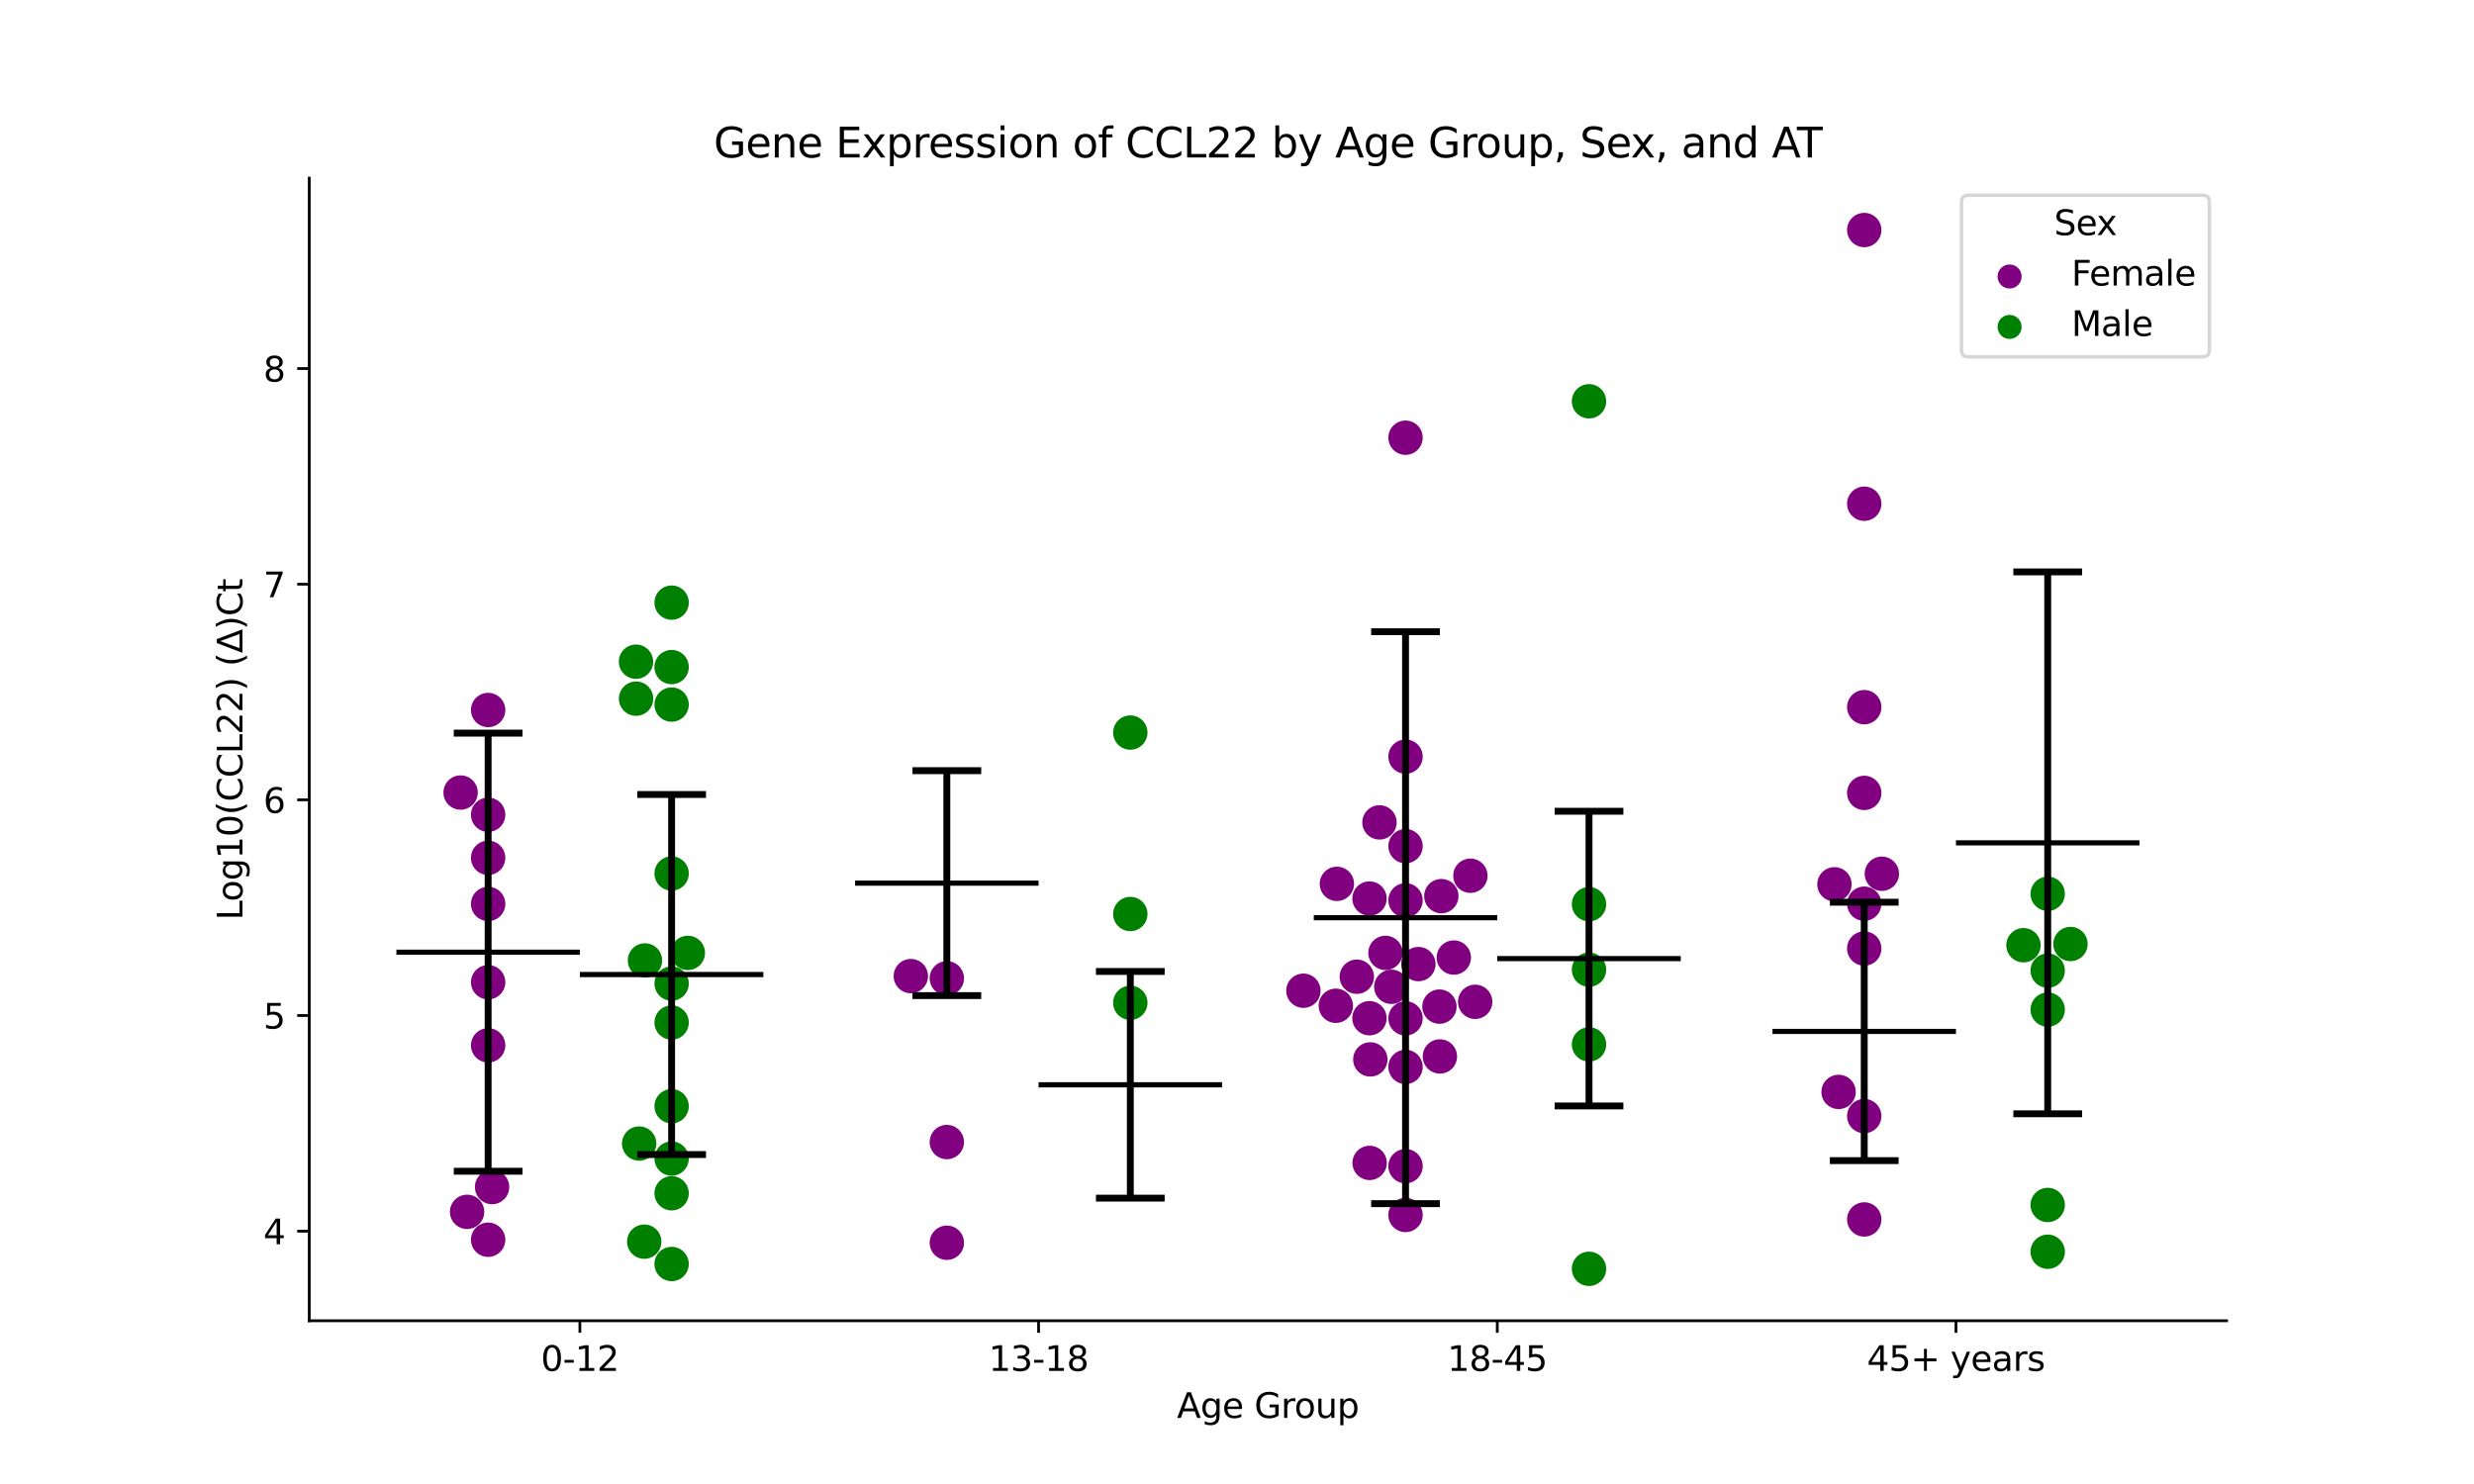 <?xml version="1.0" encoding="utf-8" standalone="no"?>
<!DOCTYPE svg PUBLIC "-//W3C//DTD SVG 1.1//EN"
  "http://www.w3.org/Graphics/SVG/1.1/DTD/svg11.dtd">
<svg xmlns:xlink="http://www.w3.org/1999/xlink" width="720pt" height="432pt" viewBox="0 0 720 432" xmlns="http://www.w3.org/2000/svg" version="1.1">
 <defs>
  <style type="text/css">*{stroke-linejoin: round; stroke-linecap: butt}</style>
 </defs>
 <g id="figure_1">
  <g id="patch_1">
   <path d="M 0 432 
L 720 432 
L 720 0 
L 0 0 
z
" style="fill: #ffffff"/>
  </g>
  <g id="axes_1">
   <g id="patch_2">
    <path d="M 90 384.48 
L 648 384.48 
L 648 51.84 
L 90 51.84 
z
" style="fill: #ffffff"/>
   </g>
   <g id="PathCollection_1">
    <defs>
     <path id="C0_0_74a60c51eb" d="M 0 5 
C 1.326 5 2.598 4.473 3.536 3.536 
C 4.473 2.598 5 1.326 5 -0 
C 5 -1.326 4.473 -2.598 3.536 -3.536 
C 2.598 -4.473 1.326 -5 0 -5 
C -1.326 -5 -2.598 -4.473 -3.536 -3.536 
C -4.473 -2.598 -5 -1.326 -5 0 
C -5 1.326 -4.473 2.598 -3.536 3.536 
C -2.598 4.473 -1.326 5 0 5 
z
"/>
    </defs>
    <g clip-path="url(#p2d81f059a3)">
     <use xlink:href="#C0_0_74a60c51eb" x="142.062" y="285.931" style="fill: #800080"/>
    </g>
    <g clip-path="url(#p2d81f059a3)">
     <use xlink:href="#C0_0_74a60c51eb" x="135.938" y="352.772" style="fill: #800080"/>
    </g>
    <g clip-path="url(#p2d81f059a3)">
     <use xlink:href="#C0_0_74a60c51eb" x="142.062" y="237.177" style="fill: #800080"/>
    </g>
    <g clip-path="url(#p2d81f059a3)">
     <use xlink:href="#C0_0_74a60c51eb" x="142.062" y="304.304" style="fill: #800080"/>
    </g>
    <g clip-path="url(#p2d81f059a3)">
     <use xlink:href="#C0_0_74a60c51eb" x="143.207" y="345.557" style="fill: #800080"/>
    </g>
    <g clip-path="url(#p2d81f059a3)">
     <use xlink:href="#C0_0_74a60c51eb" x="142.062" y="263.134" style="fill: #800080"/>
    </g>
    <g clip-path="url(#p2d81f059a3)">
     <use xlink:href="#C0_0_74a60c51eb" x="134.049" y="230.714" style="fill: #800080"/>
    </g>
    <g clip-path="url(#p2d81f059a3)">
     <use xlink:href="#C0_0_74a60c51eb" x="142.062" y="206.685" style="fill: #800080"/>
    </g>
    <g clip-path="url(#p2d81f059a3)">
     <use xlink:href="#C0_0_74a60c51eb" x="142.062" y="360.895" style="fill: #800080"/>
    </g>
    <g clip-path="url(#p2d81f059a3)">
     <use xlink:href="#C0_0_74a60c51eb" x="142.062" y="249.716" style="fill: #800080"/>
    </g>
   </g>
   <g id="PathCollection_2">
    <defs>
     <path id="C1_0_f1119a36fa" d="M 0 5 
C 1.326 5 2.598 4.473 3.536 3.536 
C 4.473 2.598 5 1.326 5 -0 
C 5 -1.326 4.473 -2.598 3.536 -3.536 
C 2.598 -4.473 1.326 -5 0 -5 
C -1.326 -5 -2.598 -4.473 -3.536 -3.536 
C -4.473 -2.598 -5 -1.326 -5 0 
C -5 1.326 -4.473 2.598 -3.536 3.536 
C -2.598 4.473 -1.326 5 0 5 
z
"/>
    </defs>
    <g clip-path="url(#p2d81f059a3)">
     <use xlink:href="#C1_0_f1119a36fa" x="187.489" y="361.452" style="fill: #008000"/>
    </g>
    <g clip-path="url(#p2d81f059a3)">
     <use xlink:href="#C1_0_f1119a36fa" x="185.117" y="203.383" style="fill: #008000"/>
    </g>
    <g clip-path="url(#p2d81f059a3)">
     <use xlink:href="#C1_0_f1119a36fa" x="195.459" y="194.191" style="fill: #008000"/>
    </g>
    <g clip-path="url(#p2d81f059a3)">
     <use xlink:href="#C1_0_f1119a36fa" x="195.459" y="205.107" style="fill: #008000"/>
    </g>
    <g clip-path="url(#p2d81f059a3)">
     <use xlink:href="#C1_0_f1119a36fa" x="195.459" y="254.279" style="fill: #008000"/>
    </g>
    <g clip-path="url(#p2d81f059a3)">
     <use xlink:href="#C1_0_f1119a36fa" x="200.179" y="277.394" style="fill: #008000"/>
    </g>
    <g clip-path="url(#p2d81f059a3)">
     <use xlink:href="#C1_0_f1119a36fa" x="186.014" y="332.896" style="fill: #008000"/>
    </g>
    <g clip-path="url(#p2d81f059a3)">
     <use xlink:href="#C1_0_f1119a36fa" x="195.459" y="297.669" style="fill: #008000"/>
    </g>
    <g clip-path="url(#p2d81f059a3)">
     <use xlink:href="#C1_0_f1119a36fa" x="187.7" y="279.59" style="fill: #008000"/>
    </g>
    <g clip-path="url(#p2d81f059a3)">
     <use xlink:href="#C1_0_f1119a36fa" x="195.459" y="367.961" style="fill: #008000"/>
    </g>
    <g clip-path="url(#p2d81f059a3)">
     <use xlink:href="#C1_0_f1119a36fa" x="195.459" y="347.367" style="fill: #008000"/>
    </g>
    <g clip-path="url(#p2d81f059a3)">
     <use xlink:href="#C1_0_f1119a36fa" x="195.459" y="175.43" style="fill: #008000"/>
    </g>
    <g clip-path="url(#p2d81f059a3)">
     <use xlink:href="#C1_0_f1119a36fa" x="195.459" y="337.265" style="fill: #008000"/>
    </g>
    <g clip-path="url(#p2d81f059a3)">
     <use xlink:href="#C1_0_f1119a36fa" x="195.459" y="322.027" style="fill: #008000"/>
    </g>
    <g clip-path="url(#p2d81f059a3)">
     <use xlink:href="#C1_0_f1119a36fa" x="185.089" y="192.622" style="fill: #008000"/>
    </g>
    <g clip-path="url(#p2d81f059a3)">
     <use xlink:href="#C1_0_f1119a36fa" x="195.459" y="286.327" style="fill: #008000"/>
    </g>
   </g>
   <g id="PathCollection_3">
    <defs>
     <path id="C2_0_556688862d" d="M 0 5 
C 1.326 5 2.598 4.473 3.536 3.536 
C 4.473 2.598 5 1.326 5 -0 
C 5 -1.326 4.473 -2.598 3.536 -3.536 
C 2.598 -4.473 1.326 -5 0 -5 
C -1.326 -5 -2.598 -4.473 -3.536 -3.536 
C -4.473 -2.598 -5 -1.326 -5 0 
C -5 1.326 -4.473 2.598 -3.536 3.536 
C -2.598 4.473 -1.326 5 0 5 
z
"/>
    </defs>
    <g clip-path="url(#p2d81f059a3)">
     <use xlink:href="#C2_0_556688862d" x="265.077" y="284.146" style="fill: #800080"/>
    </g>
    <g clip-path="url(#p2d81f059a3)">
     <use xlink:href="#C2_0_556688862d" x="275.555" y="332.457" style="fill: #800080"/>
    </g>
    <g clip-path="url(#p2d81f059a3)">
     <use xlink:href="#C2_0_556688862d" x="275.555" y="284.786" style="fill: #800080"/>
    </g>
    <g clip-path="url(#p2d81f059a3)">
     <use xlink:href="#C2_0_556688862d" x="275.555" y="361.775" style="fill: #800080"/>
    </g>
   </g>
   <g id="PathCollection_4">
    <defs>
     <path id="C3_0_9f1fde37cf" d="M 0 5 
C 1.326 5 2.598 4.473 3.536 3.536 
C 4.473 2.598 5 1.326 5 -0 
C 5 -1.326 4.473 -2.598 3.536 -3.536 
C 2.598 -4.473 1.326 -5 0 -5 
C -1.326 -5 -2.598 -4.473 -3.536 -3.536 
C -4.473 -2.598 -5 -1.326 -5 0 
C -5 1.326 -4.473 2.598 -3.536 3.536 
C -2.598 4.473 -1.326 5 0 5 
z
"/>
    </defs>
    <g clip-path="url(#p2d81f059a3)">
     <use xlink:href="#C3_0_9f1fde37cf" x="328.952" y="291.922" style="fill: #008000"/>
    </g>
    <g clip-path="url(#p2d81f059a3)">
     <use xlink:href="#C3_0_9f1fde37cf" x="328.952" y="266.071" style="fill: #008000"/>
    </g>
    <g clip-path="url(#p2d81f059a3)">
     <use xlink:href="#C3_0_9f1fde37cf" x="328.952" y="213.251" style="fill: #008000"/>
    </g>
   </g>
   <g id="PathCollection_5">
    <defs>
     <path id="C4_0_a1cb8f38dc" d="M 0 5 
C 1.326 5 2.598 4.473 3.536 3.536 
C 4.473 2.598 5 1.326 5 -0 
C 5 -1.326 4.473 -2.598 3.536 -3.536 
C 2.598 -4.473 1.326 -5 0 -5 
C -1.326 -5 -2.598 -4.473 -3.536 -3.536 
C -4.473 -2.598 -5 -1.326 -5 0 
C -5 1.326 -4.473 2.598 -3.536 3.536 
C -2.598 4.473 -1.326 5 0 5 
z
"/>
    </defs>
    <g clip-path="url(#p2d81f059a3)">
     <use xlink:href="#C4_0_a1cb8f38dc" x="403.206" y="277.392" style="fill: #800080"/>
    </g>
    <g clip-path="url(#p2d81f059a3)">
     <use xlink:href="#C4_0_a1cb8f38dc" x="404.909" y="287.26" style="fill: #800080"/>
    </g>
    <g clip-path="url(#p2d81f059a3)">
     <use xlink:href="#C4_0_a1cb8f38dc" x="429.312" y="291.634" style="fill: #800080"/>
    </g>
    <g clip-path="url(#p2d81f059a3)">
     <use xlink:href="#C4_0_a1cb8f38dc" x="394.871" y="284.324" style="fill: #800080"/>
    </g>
    <g clip-path="url(#p2d81f059a3)">
     <use xlink:href="#C4_0_a1cb8f38dc" x="409.048" y="353.685" style="fill: #800080"/>
    </g>
    <g clip-path="url(#p2d81f059a3)">
     <use xlink:href="#C4_0_a1cb8f38dc" x="388.762" y="292.783" style="fill: #800080"/>
    </g>
    <g clip-path="url(#p2d81f059a3)">
     <use xlink:href="#C4_0_a1cb8f38dc" x="398.548" y="296.408" style="fill: #800080"/>
    </g>
    <g clip-path="url(#p2d81f059a3)">
     <use xlink:href="#C4_0_a1cb8f38dc" x="398.562" y="261.567" style="fill: #800080"/>
    </g>
    <g clip-path="url(#p2d81f059a3)">
     <use xlink:href="#C4_0_a1cb8f38dc" x="379.323" y="288.403" style="fill: #800080"/>
    </g>
    <g clip-path="url(#p2d81f059a3)">
     <use xlink:href="#C4_0_a1cb8f38dc" x="427.922" y="254.931" style="fill: #800080"/>
    </g>
    <g clip-path="url(#p2d81f059a3)">
     <use xlink:href="#C4_0_a1cb8f38dc" x="409.048" y="296.45" style="fill: #800080"/>
    </g>
    <g clip-path="url(#p2d81f059a3)">
     <use xlink:href="#C4_0_a1cb8f38dc" x="423.097" y="278.747" style="fill: #800080"/>
    </g>
    <g clip-path="url(#p2d81f059a3)">
     <use xlink:href="#C4_0_a1cb8f38dc" x="418.916" y="293.032" style="fill: #800080"/>
    </g>
    <g clip-path="url(#p2d81f059a3)">
     <use xlink:href="#C4_0_a1cb8f38dc" x="419.049" y="307.539" style="fill: #800080"/>
    </g>
    <g clip-path="url(#p2d81f059a3)">
     <use xlink:href="#C4_0_a1cb8f38dc" x="401.467" y="239.402" style="fill: #800080"/>
    </g>
    <g clip-path="url(#p2d81f059a3)">
     <use xlink:href="#C4_0_a1cb8f38dc" x="409.048" y="339.476" style="fill: #800080"/>
    </g>
    <g clip-path="url(#p2d81f059a3)">
     <use xlink:href="#C4_0_a1cb8f38dc" x="419.469" y="260.864" style="fill: #800080"/>
    </g>
    <g clip-path="url(#p2d81f059a3)">
     <use xlink:href="#C4_0_a1cb8f38dc" x="409.048" y="310.586" style="fill: #800080"/>
    </g>
    <g clip-path="url(#p2d81f059a3)">
     <use xlink:href="#C4_0_a1cb8f38dc" x="398.802" y="308.397" style="fill: #800080"/>
    </g>
    <g clip-path="url(#p2d81f059a3)">
     <use xlink:href="#C4_0_a1cb8f38dc" x="409.048" y="220.256" style="fill: #800080"/>
    </g>
    <g clip-path="url(#p2d81f059a3)">
     <use xlink:href="#C4_0_a1cb8f38dc" x="409.048" y="127.419" style="fill: #800080"/>
    </g>
    <g clip-path="url(#p2d81f059a3)">
     <use xlink:href="#C4_0_a1cb8f38dc" x="389.069" y="257.294" style="fill: #800080"/>
    </g>
    <g clip-path="url(#p2d81f059a3)">
     <use xlink:href="#C4_0_a1cb8f38dc" x="409.048" y="246.321" style="fill: #800080"/>
    </g>
    <g clip-path="url(#p2d81f059a3)">
     <use xlink:href="#C4_0_a1cb8f38dc" x="409.048" y="262.086" style="fill: #800080"/>
    </g>
    <g clip-path="url(#p2d81f059a3)">
     <use xlink:href="#C4_0_a1cb8f38dc" x="398.595" y="338.525" style="fill: #800080"/>
    </g>
    <g clip-path="url(#p2d81f059a3)">
     <use xlink:href="#C4_0_a1cb8f38dc" x="412.789" y="280.651" style="fill: #800080"/>
    </g>
   </g>
   <g id="PathCollection_6">
    <defs>
     <path id="C5_0_26b5ea27ca" d="M 0 5 
C 1.326 5 2.598 4.473 3.536 3.536 
C 4.473 2.598 5 1.326 5 -0 
C 5 -1.326 4.473 -2.598 3.536 -3.536 
C 2.598 -4.473 1.326 -5 0 -5 
C -1.326 -5 -2.598 -4.473 -3.536 -3.536 
C -4.473 -2.598 -5 -1.326 -5 0 
C -5 1.326 -4.473 2.598 -3.536 3.536 
C -2.598 4.473 -1.326 5 0 5 
z
"/>
    </defs>
    <g clip-path="url(#p2d81f059a3)">
     <use xlink:href="#C5_0_26b5ea27ca" x="462.445" y="263.222" style="fill: #008000"/>
    </g>
    <g clip-path="url(#p2d81f059a3)">
     <use xlink:href="#C5_0_26b5ea27ca" x="462.445" y="116.814" style="fill: #008000"/>
    </g>
    <g clip-path="url(#p2d81f059a3)">
     <use xlink:href="#C5_0_26b5ea27ca" x="462.445" y="304.036" style="fill: #008000"/>
    </g>
    <g clip-path="url(#p2d81f059a3)">
     <use xlink:href="#C5_0_26b5ea27ca" x="462.445" y="282.276" style="fill: #008000"/>
    </g>
    <g clip-path="url(#p2d81f059a3)">
     <use xlink:href="#C5_0_26b5ea27ca" x="462.445" y="369.36" style="fill: #008000"/>
    </g>
   </g>
   <g id="PathCollection_7">
    <defs>
     <path id="C6_0_a0e5730536" d="M 0 5 
C 1.326 5 2.598 4.473 3.536 3.536 
C 4.473 2.598 5 1.326 5 -0 
C 5 -1.326 4.473 -2.598 3.536 -3.536 
C 2.598 -4.473 1.326 -5 0 -5 
C -1.326 -5 -2.598 -4.473 -3.536 -3.536 
C -4.473 -2.598 -5 -1.326 -5 0 
C -5 1.326 -4.473 2.598 -3.536 3.536 
C -2.598 4.473 -1.326 5 0 5 
z
"/>
    </defs>
    <g clip-path="url(#p2d81f059a3)">
     <use xlink:href="#C6_0_a0e5730536" x="542.541" y="263.073" style="fill: #800080"/>
    </g>
    <g clip-path="url(#p2d81f059a3)">
     <use xlink:href="#C6_0_a0e5730536" x="542.541" y="66.96" style="fill: #800080"/>
    </g>
    <g clip-path="url(#p2d81f059a3)">
     <use xlink:href="#C6_0_a0e5730536" x="542.541" y="276.124" style="fill: #800080"/>
    </g>
    <g clip-path="url(#p2d81f059a3)">
     <use xlink:href="#C6_0_a0e5730536" x="542.541" y="230.817" style="fill: #800080"/>
    </g>
    <g clip-path="url(#p2d81f059a3)">
     <use xlink:href="#C6_0_a0e5730536" x="542.541" y="324.899" style="fill: #800080"/>
    </g>
    <g clip-path="url(#p2d81f059a3)">
     <use xlink:href="#C6_0_a0e5730536" x="535.08" y="317.862" style="fill: #800080"/>
    </g>
    <g clip-path="url(#p2d81f059a3)">
     <use xlink:href="#C6_0_a0e5730536" x="542.541" y="205.859" style="fill: #800080"/>
    </g>
    <g clip-path="url(#p2d81f059a3)">
     <use xlink:href="#C6_0_a0e5730536" x="542.541" y="146.637" style="fill: #800080"/>
    </g>
    <g clip-path="url(#p2d81f059a3)">
     <use xlink:href="#C6_0_a0e5730536" x="533.876" y="257.425" style="fill: #800080"/>
    </g>
    <g clip-path="url(#p2d81f059a3)">
     <use xlink:href="#C6_0_a0e5730536" x="542.541" y="354.987" style="fill: #800080"/>
    </g>
    <g clip-path="url(#p2d81f059a3)">
     <use xlink:href="#C6_0_a0e5730536" x="547.667" y="254.346" style="fill: #800080"/>
    </g>
   </g>
   <g id="PathCollection_8">
    <defs>
     <path id="C7_0_673c0f6e62" d="M 0 5 
C 1.326 5 2.598 4.473 3.536 3.536 
C 4.473 2.598 5 1.326 5 -0 
C 5 -1.326 4.473 -2.598 3.536 -3.536 
C 2.598 -4.473 1.326 -5 0 -5 
C -1.326 -5 -2.598 -4.473 -3.536 -3.536 
C -4.473 -2.598 -5 -1.326 -5 0 
C -5 1.326 -4.473 2.598 -3.536 3.536 
C -2.598 4.473 -1.326 5 0 5 
z
"/>
    </defs>
    <g clip-path="url(#p2d81f059a3)">
     <use xlink:href="#C7_0_673c0f6e62" x="595.938" y="260.184" style="fill: #008000"/>
    </g>
    <g clip-path="url(#p2d81f059a3)">
     <use xlink:href="#C7_0_673c0f6e62" x="588.883" y="275.159" style="fill: #008000"/>
    </g>
    <g clip-path="url(#p2d81f059a3)">
     <use xlink:href="#C7_0_673c0f6e62" x="595.938" y="350.774" style="fill: #008000"/>
    </g>
    <g clip-path="url(#p2d81f059a3)">
     <use xlink:href="#C7_0_673c0f6e62" x="595.938" y="282.565" style="fill: #008000"/>
    </g>
    <g clip-path="url(#p2d81f059a3)">
     <use xlink:href="#C7_0_673c0f6e62" x="602.564" y="274.808" style="fill: #008000"/>
    </g>
    <g clip-path="url(#p2d81f059a3)">
     <use xlink:href="#C7_0_673c0f6e62" x="595.938" y="364.389" style="fill: #008000"/>
    </g>
    <g clip-path="url(#p2d81f059a3)">
     <use xlink:href="#C7_0_673c0f6e62" x="595.938" y="293.901" style="fill: #008000"/>
    </g>
   </g>
   <g id="PathCollection_9"/>
   <g id="PathCollection_10"/>
   <g id="matplotlib.axis_1">
    <g id="xtick_1">
     <g id="line2d_1">
      <defs>
       <path id="mc291b57514" d="M 0 0 
L 0 3.5 
" style="stroke: #000000; stroke-width: 0.8"/>
      </defs>
      <g>
       <use xlink:href="#mc291b57514" x="168.761" y="384.48" style="stroke: #000000; stroke-width: 0.8"/>
      </g>
     </g>
     <g id="text_1">
      <!-- 0-12 -->
      <g transform="translate(157.413 399.078) scale(0.1 -0.1)">
       <defs>
        <path id="DejaVuSans-30" d="M 2034 4250 
Q 1547 4250 1301 3770 
Q 1056 3291 1056 2328 
Q 1056 1369 1301 889 
Q 1547 409 2034 409 
Q 2525 409 2770 889 
Q 3016 1369 3016 2328 
Q 3016 3291 2770 3770 
Q 2525 4250 2034 4250 
z
M 2034 4750 
Q 2819 4750 3233 4129 
Q 3647 3509 3647 2328 
Q 3647 1150 3233 529 
Q 2819 -91 2034 -91 
Q 1250 -91 836 529 
Q 422 1150 422 2328 
Q 422 3509 836 4129 
Q 1250 4750 2034 4750 
z
" transform="scale(0.016)"/>
        <path id="DejaVuSans-2d" d="M 313 2009 
L 1997 2009 
L 1997 1497 
L 313 1497 
L 313 2009 
z
" transform="scale(0.016)"/>
        <path id="DejaVuSans-31" d="M 794 531 
L 1825 531 
L 1825 4091 
L 703 3866 
L 703 4441 
L 1819 4666 
L 2450 4666 
L 2450 531 
L 3481 531 
L 3481 0 
L 794 0 
L 794 531 
z
" transform="scale(0.016)"/>
        <path id="DejaVuSans-32" d="M 1228 531 
L 3431 531 
L 3431 0 
L 469 0 
L 469 531 
Q 828 903 1448 1529 
Q 2069 2156 2228 2338 
Q 2531 2678 2651 2914 
Q 2772 3150 2772 3378 
Q 2772 3750 2511 3984 
Q 2250 4219 1831 4219 
Q 1534 4219 1204 4116 
Q 875 4013 500 3803 
L 500 4441 
Q 881 4594 1212 4672 
Q 1544 4750 1819 4750 
Q 2544 4750 2975 4387 
Q 3406 4025 3406 3419 
Q 3406 3131 3298 2873 
Q 3191 2616 2906 2266 
Q 2828 2175 2409 1742 
Q 1991 1309 1228 531 
z
" transform="scale(0.016)"/>
       </defs>
       <use xlink:href="#DejaVuSans-30"/>
       <use xlink:href="#DejaVuSans-2d" x="63.623"/>
       <use xlink:href="#DejaVuSans-31" x="99.707"/>
       <use xlink:href="#DejaVuSans-32" x="163.33"/>
      </g>
     </g>
    </g>
    <g id="xtick_2">
     <g id="line2d_2">
      <g>
       <use xlink:href="#mc291b57514" x="302.254" y="384.48" style="stroke: #000000; stroke-width: 0.8"/>
      </g>
     </g>
     <g id="text_2">
      <!-- 13-18 -->
      <g transform="translate(287.725 399.078) scale(0.1 -0.1)">
       <defs>
        <path id="DejaVuSans-33" d="M 2597 2516 
Q 3050 2419 3304 2112 
Q 3559 1806 3559 1356 
Q 3559 666 3084 287 
Q 2609 -91 1734 -91 
Q 1441 -91 1130 -33 
Q 819 25 488 141 
L 488 750 
Q 750 597 1062 519 
Q 1375 441 1716 441 
Q 2309 441 2620 675 
Q 2931 909 2931 1356 
Q 2931 1769 2642 2001 
Q 2353 2234 1838 2234 
L 1294 2234 
L 1294 2753 
L 1863 2753 
Q 2328 2753 2575 2939 
Q 2822 3125 2822 3475 
Q 2822 3834 2567 4026 
Q 2313 4219 1838 4219 
Q 1578 4219 1281 4162 
Q 984 4106 628 3988 
L 628 4550 
Q 988 4650 1302 4700 
Q 1616 4750 1894 4750 
Q 2613 4750 3031 4423 
Q 3450 4097 3450 3541 
Q 3450 3153 3228 2886 
Q 3006 2619 2597 2516 
z
" transform="scale(0.016)"/>
        <path id="DejaVuSans-38" d="M 2034 2216 
Q 1584 2216 1326 1975 
Q 1069 1734 1069 1313 
Q 1069 891 1326 650 
Q 1584 409 2034 409 
Q 2484 409 2743 651 
Q 3003 894 3003 1313 
Q 3003 1734 2745 1975 
Q 2488 2216 2034 2216 
z
M 1403 2484 
Q 997 2584 770 2862 
Q 544 3141 544 3541 
Q 544 4100 942 4425 
Q 1341 4750 2034 4750 
Q 2731 4750 3128 4425 
Q 3525 4100 3525 3541 
Q 3525 3141 3298 2862 
Q 3072 2584 2669 2484 
Q 3125 2378 3379 2068 
Q 3634 1759 3634 1313 
Q 3634 634 3220 271 
Q 2806 -91 2034 -91 
Q 1263 -91 848 271 
Q 434 634 434 1313 
Q 434 1759 690 2068 
Q 947 2378 1403 2484 
z
M 1172 3481 
Q 1172 3119 1398 2916 
Q 1625 2713 2034 2713 
Q 2441 2713 2670 2916 
Q 2900 3119 2900 3481 
Q 2900 3844 2670 4047 
Q 2441 4250 2034 4250 
Q 1625 4250 1398 4047 
Q 1172 3844 1172 3481 
z
" transform="scale(0.016)"/>
       </defs>
       <use xlink:href="#DejaVuSans-31"/>
       <use xlink:href="#DejaVuSans-33" x="63.623"/>
       <use xlink:href="#DejaVuSans-2d" x="127.246"/>
       <use xlink:href="#DejaVuSans-31" x="163.33"/>
       <use xlink:href="#DejaVuSans-38" x="226.953"/>
      </g>
     </g>
    </g>
    <g id="xtick_3">
     <g id="line2d_3">
      <g>
       <use xlink:href="#mc291b57514" x="435.746" y="384.48" style="stroke: #000000; stroke-width: 0.8"/>
      </g>
     </g>
     <g id="text_3">
      <!-- 18-45 -->
      <g transform="translate(421.218 399.078) scale(0.1 -0.1)">
       <defs>
        <path id="DejaVuSans-34" d="M 2419 4116 
L 825 1625 
L 2419 1625 
L 2419 4116 
z
M 2253 4666 
L 3047 4666 
L 3047 1625 
L 3713 1625 
L 3713 1100 
L 3047 1100 
L 3047 0 
L 2419 0 
L 2419 1100 
L 313 1100 
L 313 1709 
L 2253 4666 
z
" transform="scale(0.016)"/>
        <path id="DejaVuSans-35" d="M 691 4666 
L 3169 4666 
L 3169 4134 
L 1269 4134 
L 1269 2991 
Q 1406 3038 1543 3061 
Q 1681 3084 1819 3084 
Q 2600 3084 3056 2656 
Q 3513 2228 3513 1497 
Q 3513 744 3044 326 
Q 2575 -91 1722 -91 
Q 1428 -91 1123 -41 
Q 819 9 494 109 
L 494 744 
Q 775 591 1075 516 
Q 1375 441 1709 441 
Q 2250 441 2565 725 
Q 2881 1009 2881 1497 
Q 2881 1984 2565 2268 
Q 2250 2553 1709 2553 
Q 1456 2553 1204 2497 
Q 953 2441 691 2322 
L 691 4666 
z
" transform="scale(0.016)"/>
       </defs>
       <use xlink:href="#DejaVuSans-31"/>
       <use xlink:href="#DejaVuSans-38" x="63.623"/>
       <use xlink:href="#DejaVuSans-2d" x="127.246"/>
       <use xlink:href="#DejaVuSans-34" x="163.33"/>
       <use xlink:href="#DejaVuSans-35" x="226.953"/>
      </g>
     </g>
    </g>
    <g id="xtick_4">
     <g id="line2d_4">
      <g>
       <use xlink:href="#mc291b57514" x="569.239" y="384.48" style="stroke: #000000; stroke-width: 0.8"/>
      </g>
     </g>
     <g id="text_4">
      <!-- 45+ years -->
      <g transform="translate(543.338 399.078) scale(0.1 -0.1)">
       <defs>
        <path id="DejaVuSans-2b" d="M 2944 4013 
L 2944 2272 
L 4684 2272 
L 4684 1741 
L 2944 1741 
L 2944 0 
L 2419 0 
L 2419 1741 
L 678 1741 
L 678 2272 
L 2419 2272 
L 2419 4013 
L 2944 4013 
z
" transform="scale(0.016)"/>
        <path id="DejaVuSans-20" transform="scale(0.016)"/>
        <path id="DejaVuSans-79" d="M 2059 -325 
Q 1816 -950 1584 -1140 
Q 1353 -1331 966 -1331 
L 506 -1331 
L 506 -850 
L 844 -850 
Q 1081 -850 1212 -737 
Q 1344 -625 1503 -206 
L 1606 56 
L 191 3500 
L 800 3500 
L 1894 763 
L 2988 3500 
L 3597 3500 
L 2059 -325 
z
" transform="scale(0.016)"/>
        <path id="DejaVuSans-65" d="M 3597 1894 
L 3597 1613 
L 953 1613 
Q 991 1019 1311 708 
Q 1631 397 2203 397 
Q 2534 397 2845 478 
Q 3156 559 3463 722 
L 3463 178 
Q 3153 47 2828 -22 
Q 2503 -91 2169 -91 
Q 1331 -91 842 396 
Q 353 884 353 1716 
Q 353 2575 817 3079 
Q 1281 3584 2069 3584 
Q 2775 3584 3186 3129 
Q 3597 2675 3597 1894 
z
M 3022 2063 
Q 3016 2534 2758 2815 
Q 2500 3097 2075 3097 
Q 1594 3097 1305 2825 
Q 1016 2553 972 2059 
L 3022 2063 
z
" transform="scale(0.016)"/>
        <path id="DejaVuSans-61" d="M 2194 1759 
Q 1497 1759 1228 1600 
Q 959 1441 959 1056 
Q 959 750 1161 570 
Q 1363 391 1709 391 
Q 2188 391 2477 730 
Q 2766 1069 2766 1631 
L 2766 1759 
L 2194 1759 
z
M 3341 1997 
L 3341 0 
L 2766 0 
L 2766 531 
Q 2569 213 2275 61 
Q 1981 -91 1556 -91 
Q 1019 -91 701 211 
Q 384 513 384 1019 
Q 384 1609 779 1909 
Q 1175 2209 1959 2209 
L 2766 2209 
L 2766 2266 
Q 2766 2663 2505 2880 
Q 2244 3097 1772 3097 
Q 1472 3097 1187 3025 
Q 903 2953 641 2809 
L 641 3341 
Q 956 3463 1253 3523 
Q 1550 3584 1831 3584 
Q 2591 3584 2966 3190 
Q 3341 2797 3341 1997 
z
" transform="scale(0.016)"/>
        <path id="DejaVuSans-72" d="M 2631 2963 
Q 2534 3019 2420 3045 
Q 2306 3072 2169 3072 
Q 1681 3072 1420 2755 
Q 1159 2438 1159 1844 
L 1159 0 
L 581 0 
L 581 3500 
L 1159 3500 
L 1159 2956 
Q 1341 3275 1631 3429 
Q 1922 3584 2338 3584 
Q 2397 3584 2469 3576 
Q 2541 3569 2628 3553 
L 2631 2963 
z
" transform="scale(0.016)"/>
        <path id="DejaVuSans-73" d="M 2834 3397 
L 2834 2853 
Q 2591 2978 2328 3040 
Q 2066 3103 1784 3103 
Q 1356 3103 1142 2972 
Q 928 2841 928 2578 
Q 928 2378 1081 2264 
Q 1234 2150 1697 2047 
L 1894 2003 
Q 2506 1872 2764 1633 
Q 3022 1394 3022 966 
Q 3022 478 2636 193 
Q 2250 -91 1575 -91 
Q 1294 -91 989 -36 
Q 684 19 347 128 
L 347 722 
Q 666 556 975 473 
Q 1284 391 1588 391 
Q 1994 391 2212 530 
Q 2431 669 2431 922 
Q 2431 1156 2273 1281 
Q 2116 1406 1581 1522 
L 1381 1569 
Q 847 1681 609 1914 
Q 372 2147 372 2553 
Q 372 3047 722 3315 
Q 1072 3584 1716 3584 
Q 2034 3584 2315 3537 
Q 2597 3491 2834 3397 
z
" transform="scale(0.016)"/>
       </defs>
       <use xlink:href="#DejaVuSans-34"/>
       <use xlink:href="#DejaVuSans-35" x="63.623"/>
       <use xlink:href="#DejaVuSans-2b" x="127.246"/>
       <use xlink:href="#DejaVuSans-20" x="211.035"/>
       <use xlink:href="#DejaVuSans-79" x="242.822"/>
       <use xlink:href="#DejaVuSans-65" x="302.002"/>
       <use xlink:href="#DejaVuSans-61" x="363.525"/>
       <use xlink:href="#DejaVuSans-72" x="424.805"/>
       <use xlink:href="#DejaVuSans-73" x="465.918"/>
      </g>
     </g>
    </g>
    <g id="text_5">
     <!-- Age Group -->
     <g transform="translate(342.52 412.757) scale(0.1 -0.1)">
      <defs>
       <path id="DejaVuSans-41" d="M 2188 4044 
L 1331 1722 
L 3047 1722 
L 2188 4044 
z
M 1831 4666 
L 2547 4666 
L 4325 0 
L 3669 0 
L 3244 1197 
L 1141 1197 
L 716 0 
L 50 0 
L 1831 4666 
z
" transform="scale(0.016)"/>
       <path id="DejaVuSans-67" d="M 2906 1791 
Q 2906 2416 2648 2759 
Q 2391 3103 1925 3103 
Q 1463 3103 1205 2759 
Q 947 2416 947 1791 
Q 947 1169 1205 825 
Q 1463 481 1925 481 
Q 2391 481 2648 825 
Q 2906 1169 2906 1791 
z
M 3481 434 
Q 3481 -459 3084 -895 
Q 2688 -1331 1869 -1331 
Q 1566 -1331 1297 -1286 
Q 1028 -1241 775 -1147 
L 775 -588 
Q 1028 -725 1275 -790 
Q 1522 -856 1778 -856 
Q 2344 -856 2625 -561 
Q 2906 -266 2906 331 
L 2906 616 
Q 2728 306 2450 153 
Q 2172 0 1784 0 
Q 1141 0 747 490 
Q 353 981 353 1791 
Q 353 2603 747 3093 
Q 1141 3584 1784 3584 
Q 2172 3584 2450 3431 
Q 2728 3278 2906 2969 
L 2906 3500 
L 3481 3500 
L 3481 434 
z
" transform="scale(0.016)"/>
       <path id="DejaVuSans-47" d="M 3809 666 
L 3809 1919 
L 2778 1919 
L 2778 2438 
L 4434 2438 
L 4434 434 
Q 4069 175 3628 42 
Q 3188 -91 2688 -91 
Q 1594 -91 976 548 
Q 359 1188 359 2328 
Q 359 3472 976 4111 
Q 1594 4750 2688 4750 
Q 3144 4750 3555 4637 
Q 3966 4525 4313 4306 
L 4313 3634 
Q 3963 3931 3569 4081 
Q 3175 4231 2741 4231 
Q 1884 4231 1454 3753 
Q 1025 3275 1025 2328 
Q 1025 1384 1454 906 
Q 1884 428 2741 428 
Q 3075 428 3337 486 
Q 3600 544 3809 666 
z
" transform="scale(0.016)"/>
       <path id="DejaVuSans-6f" d="M 1959 3097 
Q 1497 3097 1228 2736 
Q 959 2375 959 1747 
Q 959 1119 1226 758 
Q 1494 397 1959 397 
Q 2419 397 2687 759 
Q 2956 1122 2956 1747 
Q 2956 2369 2687 2733 
Q 2419 3097 1959 3097 
z
M 1959 3584 
Q 2709 3584 3137 3096 
Q 3566 2609 3566 1747 
Q 3566 888 3137 398 
Q 2709 -91 1959 -91 
Q 1206 -91 779 398 
Q 353 888 353 1747 
Q 353 2609 779 3096 
Q 1206 3584 1959 3584 
z
" transform="scale(0.016)"/>
       <path id="DejaVuSans-75" d="M 544 1381 
L 544 3500 
L 1119 3500 
L 1119 1403 
Q 1119 906 1312 657 
Q 1506 409 1894 409 
Q 2359 409 2629 706 
Q 2900 1003 2900 1516 
L 2900 3500 
L 3475 3500 
L 3475 0 
L 2900 0 
L 2900 538 
Q 2691 219 2414 64 
Q 2138 -91 1772 -91 
Q 1169 -91 856 284 
Q 544 659 544 1381 
z
M 1991 3584 
L 1991 3584 
z
" transform="scale(0.016)"/>
       <path id="DejaVuSans-70" d="M 1159 525 
L 1159 -1331 
L 581 -1331 
L 581 3500 
L 1159 3500 
L 1159 2969 
Q 1341 3281 1617 3432 
Q 1894 3584 2278 3584 
Q 2916 3584 3314 3078 
Q 3713 2572 3713 1747 
Q 3713 922 3314 415 
Q 2916 -91 2278 -91 
Q 1894 -91 1617 61 
Q 1341 213 1159 525 
z
M 3116 1747 
Q 3116 2381 2855 2742 
Q 2594 3103 2138 3103 
Q 1681 3103 1420 2742 
Q 1159 2381 1159 1747 
Q 1159 1113 1420 752 
Q 1681 391 2138 391 
Q 2594 391 2855 752 
Q 3116 1113 3116 1747 
z
" transform="scale(0.016)"/>
      </defs>
      <use xlink:href="#DejaVuSans-41"/>
      <use xlink:href="#DejaVuSans-67" x="68.408"/>
      <use xlink:href="#DejaVuSans-65" x="131.885"/>
      <use xlink:href="#DejaVuSans-20" x="193.408"/>
      <use xlink:href="#DejaVuSans-47" x="225.195"/>
      <use xlink:href="#DejaVuSans-72" x="302.686"/>
      <use xlink:href="#DejaVuSans-6f" x="341.549"/>
      <use xlink:href="#DejaVuSans-75" x="402.73"/>
      <use xlink:href="#DejaVuSans-70" x="466.109"/>
     </g>
    </g>
   </g>
   <g id="matplotlib.axis_2">
    <g id="ytick_1">
     <g id="line2d_5">
      <defs>
       <path id="m0a8d550b7b" d="M 0 0 
L -3.5 0 
" style="stroke: #000000; stroke-width: 0.8"/>
      </defs>
      <g>
       <use xlink:href="#m0a8d550b7b" x="90" y="358.403" style="stroke: #000000; stroke-width: 0.8"/>
      </g>
     </g>
     <g id="text_6">
      <!-- 4 -->
      <g transform="translate(76.638 362.202) scale(0.1 -0.1)">
       <use xlink:href="#DejaVuSans-34"/>
      </g>
     </g>
    </g>
    <g id="ytick_2">
     <g id="line2d_6">
      <g>
       <use xlink:href="#m0a8d550b7b" x="90" y="295.623" style="stroke: #000000; stroke-width: 0.8"/>
      </g>
     </g>
     <g id="text_7">
      <!-- 5 -->
      <g transform="translate(76.638 299.422) scale(0.1 -0.1)">
       <use xlink:href="#DejaVuSans-35"/>
      </g>
     </g>
    </g>
    <g id="ytick_3">
     <g id="line2d_7">
      <g>
       <use xlink:href="#m0a8d550b7b" x="90" y="232.843" style="stroke: #000000; stroke-width: 0.8"/>
      </g>
     </g>
     <g id="text_8">
      <!-- 6 -->
      <g transform="translate(76.638 236.642) scale(0.1 -0.1)">
       <defs>
        <path id="DejaVuSans-36" d="M 2113 2584 
Q 1688 2584 1439 2293 
Q 1191 2003 1191 1497 
Q 1191 994 1439 701 
Q 1688 409 2113 409 
Q 2538 409 2786 701 
Q 3034 994 3034 1497 
Q 3034 2003 2786 2293 
Q 2538 2584 2113 2584 
z
M 3366 4563 
L 3366 3988 
Q 3128 4100 2886 4159 
Q 2644 4219 2406 4219 
Q 1781 4219 1451 3797 
Q 1122 3375 1075 2522 
Q 1259 2794 1537 2939 
Q 1816 3084 2150 3084 
Q 2853 3084 3261 2657 
Q 3669 2231 3669 1497 
Q 3669 778 3244 343 
Q 2819 -91 2113 -91 
Q 1303 -91 875 529 
Q 447 1150 447 2328 
Q 447 3434 972 4092 
Q 1497 4750 2381 4750 
Q 2619 4750 2861 4703 
Q 3103 4656 3366 4563 
z
" transform="scale(0.016)"/>
       </defs>
       <use xlink:href="#DejaVuSans-36"/>
      </g>
     </g>
    </g>
    <g id="ytick_4">
     <g id="line2d_8">
      <g>
       <use xlink:href="#m0a8d550b7b" x="90" y="170.063" style="stroke: #000000; stroke-width: 0.8"/>
      </g>
     </g>
     <g id="text_9">
      <!-- 7 -->
      <g transform="translate(76.638 173.862) scale(0.1 -0.1)">
       <defs>
        <path id="DejaVuSans-37" d="M 525 4666 
L 3525 4666 
L 3525 4397 
L 1831 0 
L 1172 0 
L 2766 4134 
L 525 4134 
L 525 4666 
z
" transform="scale(0.016)"/>
       </defs>
       <use xlink:href="#DejaVuSans-37"/>
      </g>
     </g>
    </g>
    <g id="ytick_5">
     <g id="line2d_9">
      <g>
       <use xlink:href="#m0a8d550b7b" x="90" y="107.283" style="stroke: #000000; stroke-width: 0.8"/>
      </g>
     </g>
     <g id="text_10">
      <!-- 8 -->
      <g transform="translate(76.638 111.082) scale(0.1 -0.1)">
       <use xlink:href="#DejaVuSans-38"/>
      </g>
     </g>
    </g>
    <g id="text_11">
     <!-- Log10(CCL22) (Δ)Ct -->
     <g transform="translate(70.558 267.85) rotate(-90) scale(0.1 -0.1)">
      <defs>
       <path id="DejaVuSans-4c" d="M 628 4666 
L 1259 4666 
L 1259 531 
L 3531 531 
L 3531 0 
L 628 0 
L 628 4666 
z
" transform="scale(0.016)"/>
       <path id="DejaVuSans-28" d="M 1984 4856 
Q 1566 4138 1362 3434 
Q 1159 2731 1159 2009 
Q 1159 1288 1364 580 
Q 1569 -128 1984 -844 
L 1484 -844 
Q 1016 -109 783 600 
Q 550 1309 550 2009 
Q 550 2706 781 3412 
Q 1013 4119 1484 4856 
L 1984 4856 
z
" transform="scale(0.016)"/>
       <path id="DejaVuSans-43" d="M 4122 4306 
L 4122 3641 
Q 3803 3938 3442 4084 
Q 3081 4231 2675 4231 
Q 1875 4231 1450 3742 
Q 1025 3253 1025 2328 
Q 1025 1406 1450 917 
Q 1875 428 2675 428 
Q 3081 428 3442 575 
Q 3803 722 4122 1019 
L 4122 359 
Q 3791 134 3420 21 
Q 3050 -91 2638 -91 
Q 1578 -91 968 557 
Q 359 1206 359 2328 
Q 359 3453 968 4101 
Q 1578 4750 2638 4750 
Q 3056 4750 3426 4639 
Q 3797 4528 4122 4306 
z
" transform="scale(0.016)"/>
       <path id="DejaVuSans-29" d="M 513 4856 
L 1013 4856 
Q 1481 4119 1714 3412 
Q 1947 2706 1947 2009 
Q 1947 1309 1714 600 
Q 1481 -109 1013 -844 
L 513 -844 
Q 928 -128 1133 580 
Q 1338 1288 1338 2009 
Q 1338 2731 1133 3434 
Q 928 4138 513 4856 
z
" transform="scale(0.016)"/>
       <path id="DejaVuSans-394" d="M 2188 4044 
L 906 525 
L 3472 525 
L 2188 4044 
z
M 50 0 
L 1831 4666 
L 2547 4666 
L 4325 0 
L 50 0 
z
" transform="scale(0.016)"/>
       <path id="DejaVuSans-74" d="M 1172 4494 
L 1172 3500 
L 2356 3500 
L 2356 3053 
L 1172 3053 
L 1172 1153 
Q 1172 725 1289 603 
Q 1406 481 1766 481 
L 2356 481 
L 2356 0 
L 1766 0 
Q 1100 0 847 248 
Q 594 497 594 1153 
L 594 3053 
L 172 3053 
L 172 3500 
L 594 3500 
L 594 4494 
L 1172 4494 
z
" transform="scale(0.016)"/>
      </defs>
      <use xlink:href="#DejaVuSans-4c"/>
      <use xlink:href="#DejaVuSans-6f" x="53.963"/>
      <use xlink:href="#DejaVuSans-67" x="115.145"/>
      <use xlink:href="#DejaVuSans-31" x="178.621"/>
      <use xlink:href="#DejaVuSans-30" x="242.244"/>
      <use xlink:href="#DejaVuSans-28" x="305.867"/>
      <use xlink:href="#DejaVuSans-43" x="344.881"/>
      <use xlink:href="#DejaVuSans-43" x="414.705"/>
      <use xlink:href="#DejaVuSans-4c" x="484.529"/>
      <use xlink:href="#DejaVuSans-32" x="540.242"/>
      <use xlink:href="#DejaVuSans-32" x="603.865"/>
      <use xlink:href="#DejaVuSans-29" x="667.488"/>
      <use xlink:href="#DejaVuSans-20" x="706.502"/>
      <use xlink:href="#DejaVuSans-28" x="738.289"/>
      <use xlink:href="#DejaVuSans-394" x="777.303"/>
      <use xlink:href="#DejaVuSans-29" x="845.711"/>
      <use xlink:href="#DejaVuSans-43" x="884.725"/>
      <use xlink:href="#DejaVuSans-74" x="954.549"/>
     </g>
    </g>
   </g>
   <g id="LineCollection_1">
    <path d="M 142.062 340.952 
L 142.062 213.418 
" clip-path="url(#p2d81f059a3)" style="fill: none; stroke: #000000; stroke-width: 2"/>
   </g>
   <g id="line2d_10">
    <defs>
     <path id="m9e06485f9a" d="M 10 0 
L -10 -0 
" style="stroke: #000000; stroke-width: 2"/>
    </defs>
    <g clip-path="url(#p2d81f059a3)">
     <use xlink:href="#m9e06485f9a" x="142.062" y="340.952" style="stroke: #000000; stroke-width: 2"/>
    </g>
   </g>
   <g id="line2d_11">
    <g clip-path="url(#p2d81f059a3)">
     <use xlink:href="#m9e06485f9a" x="142.062" y="213.418" style="stroke: #000000; stroke-width: 2"/>
    </g>
   </g>
   <g id="LineCollection_2">
    <path d="M 115.364 277.185 
L 168.761 277.185 
" clip-path="url(#p2d81f059a3)" style="fill: none; stroke: #000000; stroke-width: 1.5"/>
   </g>
   <g id="LineCollection_3">
    <path d="M 195.459 336.097 
L 195.459 231.28 
" clip-path="url(#p2d81f059a3)" style="fill: none; stroke: #000000; stroke-width: 2"/>
   </g>
   <g id="line2d_12">
    <g clip-path="url(#p2d81f059a3)">
     <use xlink:href="#m9e06485f9a" x="195.459" y="336.097" style="stroke: #000000; stroke-width: 2"/>
    </g>
   </g>
   <g id="line2d_13">
    <g clip-path="url(#p2d81f059a3)">
     <use xlink:href="#m9e06485f9a" x="195.459" y="231.28" style="stroke: #000000; stroke-width: 2"/>
    </g>
   </g>
   <g id="LineCollection_4">
    <path d="M 168.761 283.689 
L 222.158 283.689 
" clip-path="url(#p2d81f059a3)" style="fill: none; stroke: #000000; stroke-width: 1.5"/>
   </g>
   <g id="LineCollection_5">
    <path d="M 275.555 289.822 
L 275.555 224.341 
" clip-path="url(#p2d81f059a3)" style="fill: none; stroke: #000000; stroke-width: 2"/>
   </g>
   <g id="line2d_14">
    <g clip-path="url(#p2d81f059a3)">
     <use xlink:href="#m9e06485f9a" x="275.555" y="289.822" style="stroke: #000000; stroke-width: 2"/>
    </g>
   </g>
   <g id="line2d_15">
    <g clip-path="url(#p2d81f059a3)">
     <use xlink:href="#m9e06485f9a" x="275.555" y="224.341" style="stroke: #000000; stroke-width: 2"/>
    </g>
   </g>
   <g id="LineCollection_6">
    <path d="M 248.856 257.081 
L 302.254 257.081 
" clip-path="url(#p2d81f059a3)" style="fill: none; stroke: #000000; stroke-width: 1.5"/>
   </g>
   <g id="LineCollection_7">
    <path d="M 328.952 348.787 
L 328.952 282.795 
" clip-path="url(#p2d81f059a3)" style="fill: none; stroke: #000000; stroke-width: 2"/>
   </g>
   <g id="line2d_16">
    <g clip-path="url(#p2d81f059a3)">
     <use xlink:href="#m9e06485f9a" x="328.952" y="348.787" style="stroke: #000000; stroke-width: 2"/>
    </g>
   </g>
   <g id="line2d_17">
    <g clip-path="url(#p2d81f059a3)">
     <use xlink:href="#m9e06485f9a" x="328.952" y="282.795" style="stroke: #000000; stroke-width: 2"/>
    </g>
   </g>
   <g id="LineCollection_8">
    <path d="M 302.254 315.791 
L 355.651 315.791 
" clip-path="url(#p2d81f059a3)" style="fill: none; stroke: #000000; stroke-width: 1.5"/>
   </g>
   <g id="LineCollection_9">
    <path d="M 409.048 350.391 
L 409.048 183.892 
" clip-path="url(#p2d81f059a3)" style="fill: none; stroke: #000000; stroke-width: 2"/>
   </g>
   <g id="line2d_18">
    <g clip-path="url(#p2d81f059a3)">
     <use xlink:href="#m9e06485f9a" x="409.048" y="350.391" style="stroke: #000000; stroke-width: 2"/>
    </g>
   </g>
   <g id="line2d_19">
    <g clip-path="url(#p2d81f059a3)">
     <use xlink:href="#m9e06485f9a" x="409.048" y="183.892" style="stroke: #000000; stroke-width: 2"/>
    </g>
   </g>
   <g id="LineCollection_10">
    <path d="M 382.349 267.141 
L 435.746 267.141 
" clip-path="url(#p2d81f059a3)" style="fill: none; stroke: #000000; stroke-width: 1.5"/>
   </g>
   <g id="LineCollection_11">
    <path d="M 462.445 321.947 
L 462.445 236.164 
" clip-path="url(#p2d81f059a3)" style="fill: none; stroke: #000000; stroke-width: 2"/>
   </g>
   <g id="line2d_20">
    <g clip-path="url(#p2d81f059a3)">
     <use xlink:href="#m9e06485f9a" x="462.445" y="321.947" style="stroke: #000000; stroke-width: 2"/>
    </g>
   </g>
   <g id="line2d_21">
    <g clip-path="url(#p2d81f059a3)">
     <use xlink:href="#m9e06485f9a" x="462.445" y="236.164" style="stroke: #000000; stroke-width: 2"/>
    </g>
   </g>
   <g id="LineCollection_12">
    <path d="M 435.746 279.055 
L 489.144 279.055 
" clip-path="url(#p2d81f059a3)" style="fill: none; stroke: #000000; stroke-width: 1.5"/>
   </g>
   <g id="LineCollection_13">
    <path d="M 542.541 337.864 
L 542.541 262.644 
" clip-path="url(#p2d81f059a3)" style="fill: none; stroke: #000000; stroke-width: 2"/>
   </g>
   <g id="line2d_22">
    <g clip-path="url(#p2d81f059a3)">
     <use xlink:href="#m9e06485f9a" x="542.541" y="337.864" style="stroke: #000000; stroke-width: 2"/>
    </g>
   </g>
   <g id="line2d_23">
    <g clip-path="url(#p2d81f059a3)">
     <use xlink:href="#m9e06485f9a" x="542.541" y="262.644" style="stroke: #000000; stroke-width: 2"/>
    </g>
   </g>
   <g id="LineCollection_14">
    <path d="M 515.842 300.254 
L 569.239 300.254 
" clip-path="url(#p2d81f059a3)" style="fill: none; stroke: #000000; stroke-width: 1.5"/>
   </g>
   <g id="LineCollection_15">
    <path d="M 595.938 324.237 
L 595.938 166.489 
" clip-path="url(#p2d81f059a3)" style="fill: none; stroke: #000000; stroke-width: 2"/>
   </g>
   <g id="line2d_24">
    <g clip-path="url(#p2d81f059a3)">
     <use xlink:href="#m9e06485f9a" x="595.938" y="324.237" style="stroke: #000000; stroke-width: 2"/>
    </g>
   </g>
   <g id="line2d_25">
    <g clip-path="url(#p2d81f059a3)">
     <use xlink:href="#m9e06485f9a" x="595.938" y="166.489" style="stroke: #000000; stroke-width: 2"/>
    </g>
   </g>
   <g id="LineCollection_16">
    <path d="M 569.239 245.363 
L 622.636 245.363 
" clip-path="url(#p2d81f059a3)" style="fill: none; stroke: #000000; stroke-width: 1.5"/>
   </g>
   <g id="patch_3">
    <path d="M 90 384.48 
L 90 51.84 
" style="fill: none; stroke: #000000; stroke-width: 0.8; stroke-linejoin: miter; stroke-linecap: square"/>
   </g>
   <g id="patch_4">
    <path d="M 90 384.48 
L 648 384.48 
" style="fill: none; stroke: #000000; stroke-width: 0.8; stroke-linejoin: miter; stroke-linecap: square"/>
   </g>
   <g id="text_12">
    <!-- Gene Expression of CCL22 by Age Group, Sex, and AT -->
    <g transform="translate(207.713 45.84) scale(0.12 -0.12)">
     <defs>
      <path id="DejaVuSans-6e" d="M 3513 2113 
L 3513 0 
L 2938 0 
L 2938 2094 
Q 2938 2591 2744 2837 
Q 2550 3084 2163 3084 
Q 1697 3084 1428 2787 
Q 1159 2491 1159 1978 
L 1159 0 
L 581 0 
L 581 3500 
L 1159 3500 
L 1159 2956 
Q 1366 3272 1645 3428 
Q 1925 3584 2291 3584 
Q 2894 3584 3203 3211 
Q 3513 2838 3513 2113 
z
" transform="scale(0.016)"/>
      <path id="DejaVuSans-45" d="M 628 4666 
L 3578 4666 
L 3578 4134 
L 1259 4134 
L 1259 2753 
L 3481 2753 
L 3481 2222 
L 1259 2222 
L 1259 531 
L 3634 531 
L 3634 0 
L 628 0 
L 628 4666 
z
" transform="scale(0.016)"/>
      <path id="DejaVuSans-78" d="M 3513 3500 
L 2247 1797 
L 3578 0 
L 2900 0 
L 1881 1375 
L 863 0 
L 184 0 
L 1544 1831 
L 300 3500 
L 978 3500 
L 1906 2253 
L 2834 3500 
L 3513 3500 
z
" transform="scale(0.016)"/>
      <path id="DejaVuSans-69" d="M 603 3500 
L 1178 3500 
L 1178 0 
L 603 0 
L 603 3500 
z
M 603 4863 
L 1178 4863 
L 1178 4134 
L 603 4134 
L 603 4863 
z
" transform="scale(0.016)"/>
      <path id="DejaVuSans-66" d="M 2375 4863 
L 2375 4384 
L 1825 4384 
Q 1516 4384 1395 4259 
Q 1275 4134 1275 3809 
L 1275 3500 
L 2222 3500 
L 2222 3053 
L 1275 3053 
L 1275 0 
L 697 0 
L 697 3053 
L 147 3053 
L 147 3500 
L 697 3500 
L 697 3744 
Q 697 4328 969 4595 
Q 1241 4863 1831 4863 
L 2375 4863 
z
" transform="scale(0.016)"/>
      <path id="DejaVuSans-62" d="M 3116 1747 
Q 3116 2381 2855 2742 
Q 2594 3103 2138 3103 
Q 1681 3103 1420 2742 
Q 1159 2381 1159 1747 
Q 1159 1113 1420 752 
Q 1681 391 2138 391 
Q 2594 391 2855 752 
Q 3116 1113 3116 1747 
z
M 1159 2969 
Q 1341 3281 1617 3432 
Q 1894 3584 2278 3584 
Q 2916 3584 3314 3078 
Q 3713 2572 3713 1747 
Q 3713 922 3314 415 
Q 2916 -91 2278 -91 
Q 1894 -91 1617 61 
Q 1341 213 1159 525 
L 1159 0 
L 581 0 
L 581 4863 
L 1159 4863 
L 1159 2969 
z
" transform="scale(0.016)"/>
      <path id="DejaVuSans-2c" d="M 750 794 
L 1409 794 
L 1409 256 
L 897 -744 
L 494 -744 
L 750 256 
L 750 794 
z
" transform="scale(0.016)"/>
      <path id="DejaVuSans-53" d="M 3425 4513 
L 3425 3897 
Q 3066 4069 2747 4153 
Q 2428 4238 2131 4238 
Q 1616 4238 1336 4038 
Q 1056 3838 1056 3469 
Q 1056 3159 1242 3001 
Q 1428 2844 1947 2747 
L 2328 2669 
Q 3034 2534 3370 2195 
Q 3706 1856 3706 1288 
Q 3706 609 3251 259 
Q 2797 -91 1919 -91 
Q 1588 -91 1214 -16 
Q 841 59 441 206 
L 441 856 
Q 825 641 1194 531 
Q 1563 422 1919 422 
Q 2459 422 2753 634 
Q 3047 847 3047 1241 
Q 3047 1584 2836 1778 
Q 2625 1972 2144 2069 
L 1759 2144 
Q 1053 2284 737 2584 
Q 422 2884 422 3419 
Q 422 4038 858 4394 
Q 1294 4750 2059 4750 
Q 2388 4750 2728 4690 
Q 3069 4631 3425 4513 
z
" transform="scale(0.016)"/>
      <path id="DejaVuSans-64" d="M 2906 2969 
L 2906 4863 
L 3481 4863 
L 3481 0 
L 2906 0 
L 2906 525 
Q 2725 213 2448 61 
Q 2172 -91 1784 -91 
Q 1150 -91 751 415 
Q 353 922 353 1747 
Q 353 2572 751 3078 
Q 1150 3584 1784 3584 
Q 2172 3584 2448 3432 
Q 2725 3281 2906 2969 
z
M 947 1747 
Q 947 1113 1208 752 
Q 1469 391 1925 391 
Q 2381 391 2643 752 
Q 2906 1113 2906 1747 
Q 2906 2381 2643 2742 
Q 2381 3103 1925 3103 
Q 1469 3103 1208 2742 
Q 947 2381 947 1747 
z
" transform="scale(0.016)"/>
      <path id="DejaVuSans-54" d="M -19 4666 
L 3928 4666 
L 3928 4134 
L 2272 4134 
L 2272 0 
L 1638 0 
L 1638 4134 
L -19 4134 
L -19 4666 
z
" transform="scale(0.016)"/>
     </defs>
     <use xlink:href="#DejaVuSans-47"/>
     <use xlink:href="#DejaVuSans-65" x="77.49"/>
     <use xlink:href="#DejaVuSans-6e" x="139.014"/>
     <use xlink:href="#DejaVuSans-65" x="202.393"/>
     <use xlink:href="#DejaVuSans-20" x="263.916"/>
     <use xlink:href="#DejaVuSans-45" x="295.703"/>
     <use xlink:href="#DejaVuSans-78" x="358.887"/>
     <use xlink:href="#DejaVuSans-70" x="418.066"/>
     <use xlink:href="#DejaVuSans-72" x="481.543"/>
     <use xlink:href="#DejaVuSans-65" x="520.406"/>
     <use xlink:href="#DejaVuSans-73" x="581.93"/>
     <use xlink:href="#DejaVuSans-73" x="634.029"/>
     <use xlink:href="#DejaVuSans-69" x="686.129"/>
     <use xlink:href="#DejaVuSans-6f" x="713.912"/>
     <use xlink:href="#DejaVuSans-6e" x="775.094"/>
     <use xlink:href="#DejaVuSans-20" x="838.473"/>
     <use xlink:href="#DejaVuSans-6f" x="870.26"/>
     <use xlink:href="#DejaVuSans-66" x="931.441"/>
     <use xlink:href="#DejaVuSans-20" x="966.646"/>
     <use xlink:href="#DejaVuSans-43" x="998.434"/>
     <use xlink:href="#DejaVuSans-43" x="1068.258"/>
     <use xlink:href="#DejaVuSans-4c" x="1138.082"/>
     <use xlink:href="#DejaVuSans-32" x="1193.795"/>
     <use xlink:href="#DejaVuSans-32" x="1257.418"/>
     <use xlink:href="#DejaVuSans-20" x="1321.041"/>
     <use xlink:href="#DejaVuSans-62" x="1352.828"/>
     <use xlink:href="#DejaVuSans-79" x="1416.305"/>
     <use xlink:href="#DejaVuSans-20" x="1475.484"/>
     <use xlink:href="#DejaVuSans-41" x="1507.271"/>
     <use xlink:href="#DejaVuSans-67" x="1575.68"/>
     <use xlink:href="#DejaVuSans-65" x="1639.156"/>
     <use xlink:href="#DejaVuSans-20" x="1700.68"/>
     <use xlink:href="#DejaVuSans-47" x="1732.467"/>
     <use xlink:href="#DejaVuSans-72" x="1809.957"/>
     <use xlink:href="#DejaVuSans-6f" x="1848.82"/>
     <use xlink:href="#DejaVuSans-75" x="1910.002"/>
     <use xlink:href="#DejaVuSans-70" x="1973.381"/>
     <use xlink:href="#DejaVuSans-2c" x="2036.857"/>
     <use xlink:href="#DejaVuSans-20" x="2068.645"/>
     <use xlink:href="#DejaVuSans-53" x="2100.432"/>
     <use xlink:href="#DejaVuSans-65" x="2163.908"/>
     <use xlink:href="#DejaVuSans-78" x="2223.682"/>
     <use xlink:href="#DejaVuSans-2c" x="2282.861"/>
     <use xlink:href="#DejaVuSans-20" x="2314.648"/>
     <use xlink:href="#DejaVuSans-61" x="2346.436"/>
     <use xlink:href="#DejaVuSans-6e" x="2407.715"/>
     <use xlink:href="#DejaVuSans-64" x="2471.094"/>
     <use xlink:href="#DejaVuSans-20" x="2534.57"/>
     <use xlink:href="#DejaVuSans-41" x="2566.357"/>
     <use xlink:href="#DejaVuSans-54" x="2627.016"/>
    </g>
   </g>
   <g id="legend_1">
    <g id="patch_5">
     <path d="M 572.845 103.874 
L 641 103.874 
Q 643 103.874 643 101.874 
L 643 58.84 
Q 643 56.84 641 56.84 
L 572.845 56.84 
Q 570.845 56.84 570.845 58.84 
L 570.845 101.874 
Q 570.845 103.874 572.845 103.874 
z
" style="fill: #ffffff; opacity: 0.8; stroke: #cccccc; stroke-linejoin: miter"/>
    </g>
    <g id="text_13">
     <!-- Sex -->
     <g transform="translate(597.8 68.438) scale(0.1 -0.1)">
      <use xlink:href="#DejaVuSans-53"/>
      <use xlink:href="#DejaVuSans-65" x="63.477"/>
      <use xlink:href="#DejaVuSans-78" x="123.25"/>
     </g>
    </g>
    <g id="PathCollection_11">
     <defs>
      <path id="md57b45b5b7" d="M 0 3 
C 0.796 3 1.559 2.684 2.121 2.121 
C 2.684 1.559 3 0.796 3 0 
C 3 -0.796 2.684 -1.559 2.121 -2.121 
C 1.559 -2.684 0.796 -3 0 -3 
C -0.796 -3 -1.559 -2.684 -2.121 -2.121 
C -2.684 -1.559 -3 -0.796 -3 0 
C -3 0.796 -2.684 1.559 -2.121 2.121 
C -1.559 2.684 -0.796 3 0 3 
z
" style="stroke: #800080"/>
     </defs>
     <g>
      <use xlink:href="#md57b45b5b7" x="584.845" y="80.492" style="fill: #800080; stroke: #800080"/>
     </g>
    </g>
    <g id="text_14">
     <!-- Female -->
     <g transform="translate(602.845 83.117) scale(0.1 -0.1)">
      <defs>
       <path id="DejaVuSans-46" d="M 628 4666 
L 3309 4666 
L 3309 4134 
L 1259 4134 
L 1259 2759 
L 3109 2759 
L 3109 2228 
L 1259 2228 
L 1259 0 
L 628 0 
L 628 4666 
z
" transform="scale(0.016)"/>
       <path id="DejaVuSans-6d" d="M 3328 2828 
Q 3544 3216 3844 3400 
Q 4144 3584 4550 3584 
Q 5097 3584 5394 3201 
Q 5691 2819 5691 2113 
L 5691 0 
L 5113 0 
L 5113 2094 
Q 5113 2597 4934 2840 
Q 4756 3084 4391 3084 
Q 3944 3084 3684 2787 
Q 3425 2491 3425 1978 
L 3425 0 
L 2847 0 
L 2847 2094 
Q 2847 2600 2669 2842 
Q 2491 3084 2119 3084 
Q 1678 3084 1418 2786 
Q 1159 2488 1159 1978 
L 1159 0 
L 581 0 
L 581 3500 
L 1159 3500 
L 1159 2956 
Q 1356 3278 1631 3431 
Q 1906 3584 2284 3584 
Q 2666 3584 2933 3390 
Q 3200 3197 3328 2828 
z
" transform="scale(0.016)"/>
       <path id="DejaVuSans-6c" d="M 603 4863 
L 1178 4863 
L 1178 0 
L 603 0 
L 603 4863 
z
" transform="scale(0.016)"/>
      </defs>
      <use xlink:href="#DejaVuSans-46"/>
      <use xlink:href="#DejaVuSans-65" x="52.02"/>
      <use xlink:href="#DejaVuSans-6d" x="113.543"/>
      <use xlink:href="#DejaVuSans-61" x="210.955"/>
      <use xlink:href="#DejaVuSans-6c" x="272.234"/>
      <use xlink:href="#DejaVuSans-65" x="300.018"/>
     </g>
    </g>
    <g id="PathCollection_12">
     <defs>
      <path id="me61c78248b" d="M 0 3 
C 0.796 3 1.559 2.684 2.121 2.121 
C 2.684 1.559 3 0.796 3 0 
C 3 -0.796 2.684 -1.559 2.121 -2.121 
C 1.559 -2.684 0.796 -3 0 -3 
C -0.796 -3 -1.559 -2.684 -2.121 -2.121 
C -2.684 -1.559 -3 -0.796 -3 0 
C -3 0.796 -2.684 1.559 -2.121 2.121 
C -1.559 2.684 -0.796 3 0 3 
z
" style="stroke: #008000"/>
     </defs>
     <g>
      <use xlink:href="#me61c78248b" x="584.845" y="95.17" style="fill: #008000; stroke: #008000"/>
     </g>
    </g>
    <g id="text_15">
     <!-- Male -->
     <g transform="translate(602.845 97.795) scale(0.1 -0.1)">
      <defs>
       <path id="DejaVuSans-4d" d="M 628 4666 
L 1569 4666 
L 2759 1491 
L 3956 4666 
L 4897 4666 
L 4897 0 
L 4281 0 
L 4281 4097 
L 3078 897 
L 2444 897 
L 1241 4097 
L 1241 0 
L 628 0 
L 628 4666 
z
" transform="scale(0.016)"/>
      </defs>
      <use xlink:href="#DejaVuSans-4d"/>
      <use xlink:href="#DejaVuSans-61" x="86.279"/>
      <use xlink:href="#DejaVuSans-6c" x="147.559"/>
      <use xlink:href="#DejaVuSans-65" x="175.342"/>
     </g>
    </g>
   </g>
  </g>
 </g>
 <defs>
  <clipPath id="p2d81f059a3">
   <rect x="90" y="51.84" width="558" height="332.64"/>
  </clipPath>
 </defs>
</svg>
